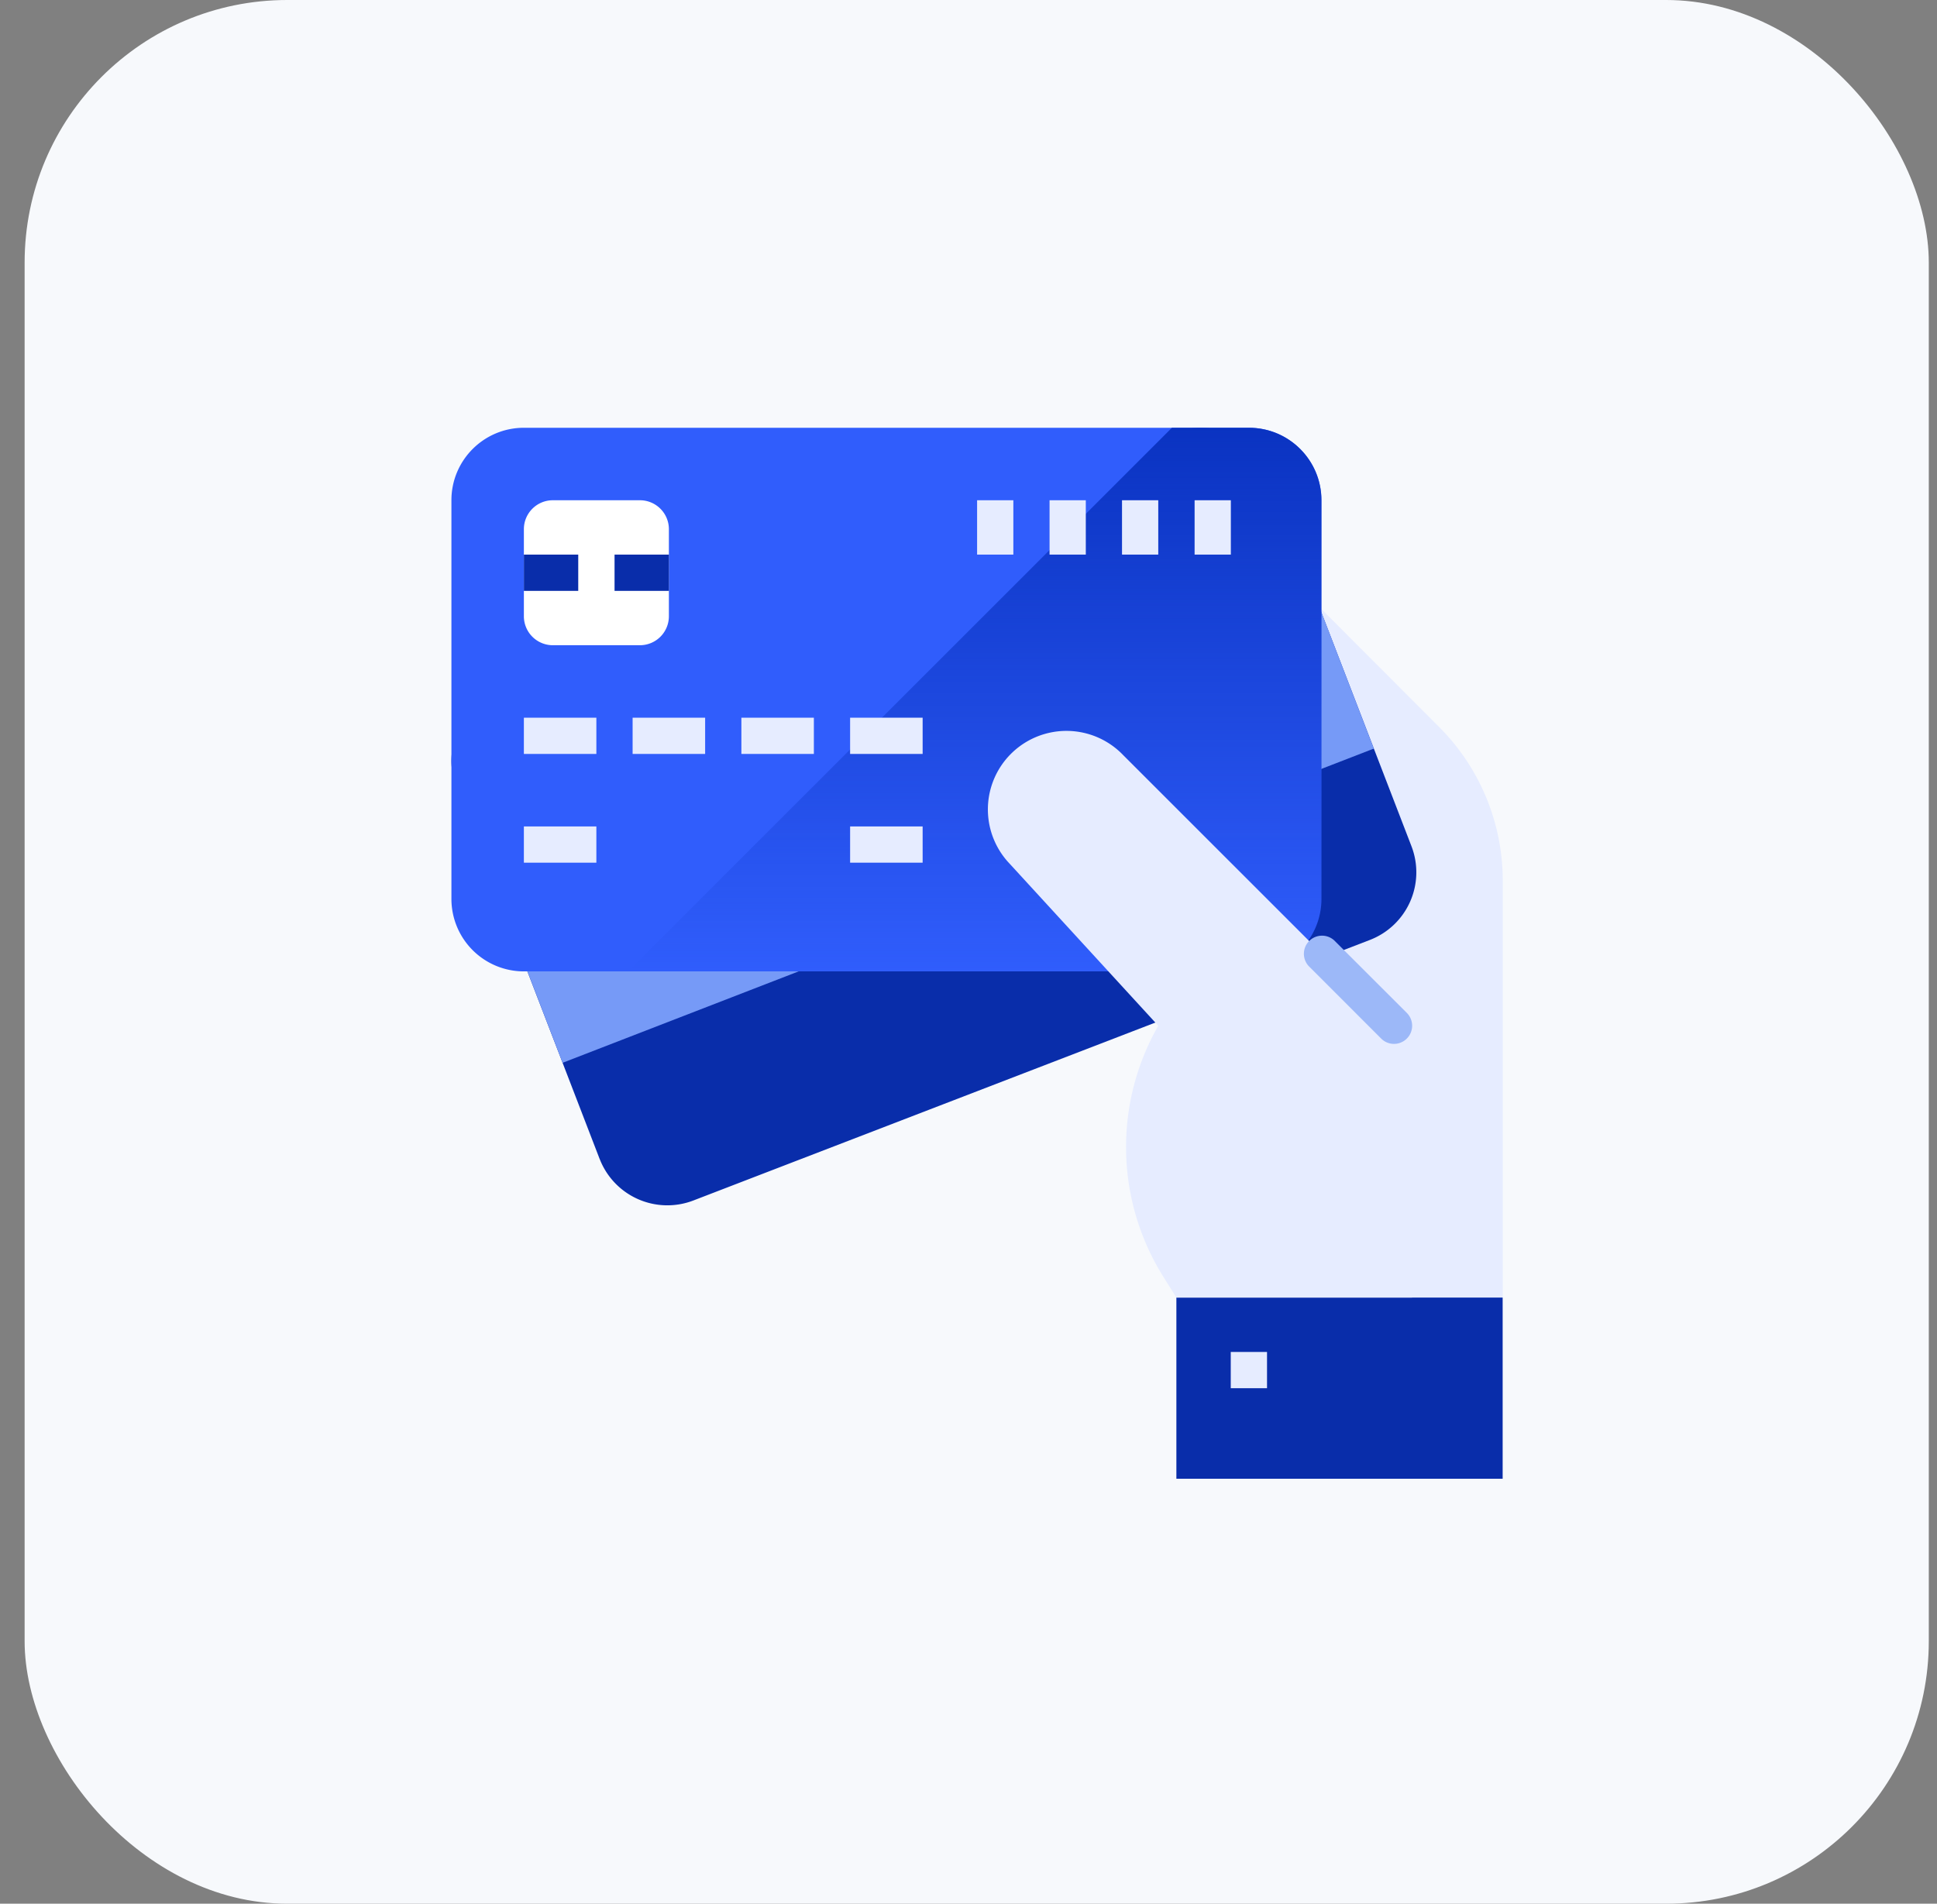 <svg width="59" height="58" fill="none" xmlns="http://www.w3.org/2000/svg"><rect width="100%" height="100%" fill="#808080" stroke="none"/><rect x=".75" width="58" height="58" rx="8" fill="#F7F9FC"/><path d="M43.818 22.132l-5.775-5.787v23.188h7.73V26.83a6.626 6.626 0 00-1.955-4.698z" fill="#E6ECFF"/><path d="M18.264 35.308l-4.366-11.334a2.208 2.208 0 011.267-2.855l20.608-7.938a2.208 2.208 0 012.854 1.267l4.366 11.335a2.208 2.208 0 01-1.267 2.854L21.12 36.575a2.21 2.21 0 01-2.855-1.267z" fill="#092DAA"/><path d="M40.202 18.531l-24.71 9.578 1.645 4.271 24.71-9.573-1.645-4.276z" fill="#769AF7"/><path d="M13.75 27.387V15.241c0-1.22.989-2.208 2.208-2.208h22.084c1.22 0 2.208.988 2.208 2.208v12.146c0 1.22-.988 2.208-2.208 2.208H15.958a2.208 2.208 0 01-2.208-2.208z" fill="#305DFC"/><path d="M38.042 13.033h-2.346L19.133 29.595h18.909c1.22 0 2.208-.988 2.208-2.208V15.241c0-1.22-.988-2.208-2.208-2.208z" fill="url(#prefix__paint0_linear_602_55084)"/><path d="M15.957 21.866h2.208v1.104h-2.208v-1.104zM15.957 25.179h2.208v1.104h-2.208v-1.104zM25.895 25.179h2.208v1.104h-2.209v-1.104zM19.27 21.866h2.208v1.104h-2.209v-1.104zM22.582 21.866h2.208v1.104h-2.208v-1.104zM25.895 21.866h2.208v1.104h-2.209v-1.104zM36.387 15.241h1.104v1.656h-1.104v-1.656zM34.176 15.241h1.104v1.656h-1.104v-1.656zM31.969 15.241h1.104v1.656h-1.104v-1.656zM29.762 15.241h1.104v1.656h-1.104v-1.656z" fill="#E6ECFF"/><path d="M35.832 39.533h9.938v5.52h-9.938v-5.52z" fill="#092DAA"/><path d="M34.212 23.006a2.393 2.393 0 00-3.457 3.31l4.525 4.936a7.446 7.446 0 00.15 7.639l.402.642h7.177v-7.73l-8.797-8.797zM37.488 41.19h1.105v1.104h-1.105v-1.105z" fill="#E6ECFF"/><path d="M15.957 18.774v-2.65c0-.488.395-.883.883-.883h2.65c.489 0 .884.395.884.883v2.65a.883.883 0 01-.884.884h-2.65a.883.883 0 01-.883-.884z" fill="#fff"/><path d="M15.957 16.897h1.656v1.105h-1.656v-1.105zM18.719 16.897h1.656v1.105h-1.656v-1.105z" fill="#092DAA"/><path d="M42.46 31.804a.551.551 0 01-.39-.162l-2.208-2.209a.552.552 0 01.78-.78l2.21 2.208a.553.553 0 01-.391.943z" fill="#9CB8F8"/><defs><linearGradient id="prefix__paint0_linear_602_55084" x1="29.692" y1="13.033" x2="29.692" y2="29.595" gradientUnits="userSpaceOnUse"><stop stop-color="#0A33C1"/><stop offset="1" stop-color="#0A33C1" stop-opacity="0"/></linearGradient></defs></svg>